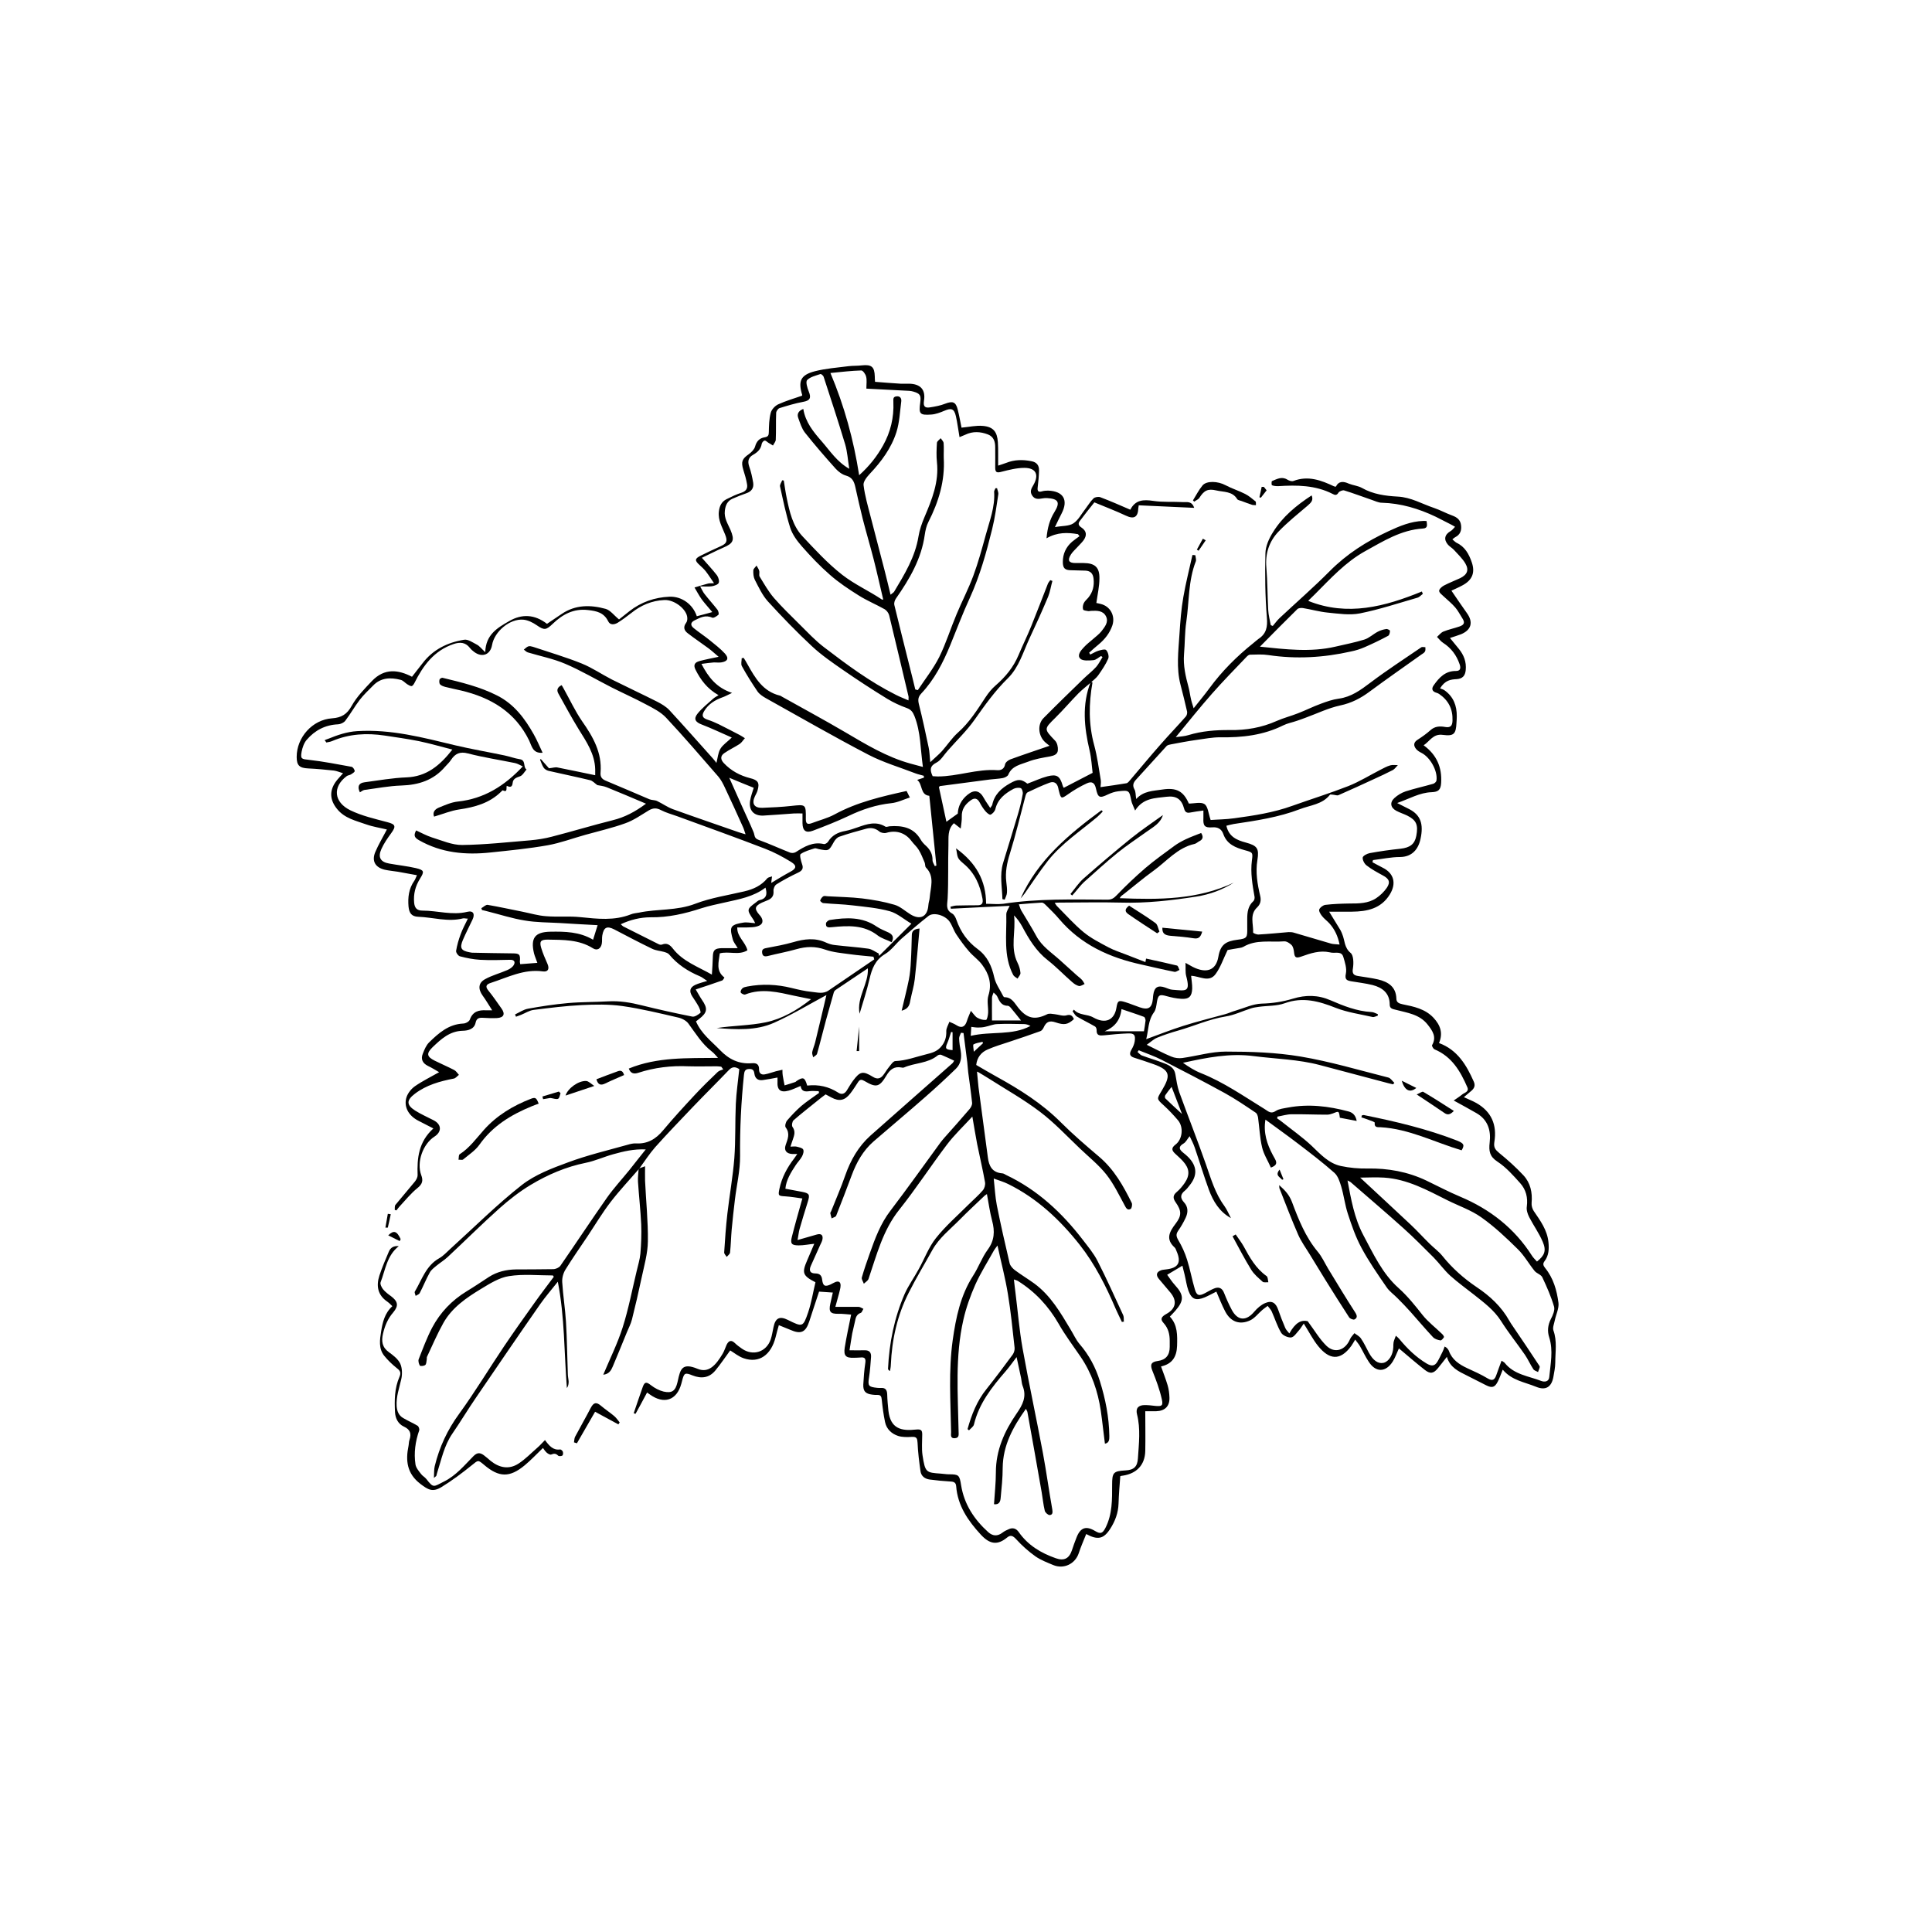<?xml version="1.0" encoding="UTF-8"?><svg id="Layer_1" xmlns="http://www.w3.org/2000/svg" viewBox="0 0 144.57 144.57"><path d="M81.54,51.01c.09.02.17.04.21.06-.28,1.58-.3,3.13.13,4.7.23.85.34,1.73.49,2.6.03.2-.02.42-.02.53.69-.1,1.31-.18,1.94-.29.11-.02.2-.15.28-.24.76-.89,1.5-1.79,2.27-2.66.62-.71,1.28-1.39,1.9-2.1.07-.08.11-.25.09-.36-.15-.67-.32-1.34-.49-2-.33-1.26-.16-2.54-.08-3.81.06-.93.13-1.86.29-2.77.18-1.05.45-2.09.68-3.14.07,0,.14.01.22.02.01.15.08.33.03.46-.57,1.46-.49,3.01-.71,4.52-.12.8-.1,1.61-.17,2.42-.07.86.12,1.67.34,2.48.08.29.11.59.18.88.04.2.11.39.2.69.44-.56.83-1.02,1.18-1.5.94-1.28,2.05-2.39,3.29-3.38.13-.1.25-.22.38-.31.59-.39.69-.89.63-1.6-.13-1.59-.15-3.2-.11-4.8.01-.54.27-1.12.57-1.59.71-1.15,1.74-2,2.89-2.75.15.37-.05.54-.27.74-.75.64-1.53,1.26-2.21,1.97-.7.73-1,1.64-.91,2.68.09,1.06.08,2.13.14,3.19.02.38.12.75.19,1.13.05.02.1.04.15.06.17-.2.33-.42.52-.6,1.25-1.17,2.54-2.29,3.74-3.5,1.28-1.29,2.76-2.23,4.4-2.99.84-.39,1.67-.74,2.61-.77.07,0,.14,0,.24.01.03.27.12.54-.28.56-1.62.1-2.95.94-4.31,1.69-1.48.82-2.6,2.06-3.78,3.24-.15.15-.3.29-.45.44-.02.02-.02.05-.02.05,2.93,1.17,5.73.42,8.49-.71.02.06.04.12.07.18-.14.1-.26.25-.42.29-1.42.41-2.84.88-4.29,1.17-.77.15-1.61.02-2.41-.06-.62-.06-1.24-.24-1.86-.34-.13-.02-.33,0-.41.08-.93.91-1.84,1.84-2.8,2.81,1.92.2,3.78.43,5.64,0,.73-.17,1.46-.31,2.17-.53.36-.11.66-.41,1.01-.59.19-.1.42-.17.63-.2.09-.02.28.09.28.13,0,.13-.04.33-.14.38-.58.31-1.16.59-1.76.85-.32.14-.67.25-1.02.32-2.04.46-4.09.58-6.17.27-.45-.07-.92-.04-1.38-.03-.1,0-.21.1-.29.19-.86.9-1.73,1.79-2.55,2.72-.91,1.03-1.77,2.11-2.72,3.26.35-.05.66-.06.94-.15,1.02-.31,2.05-.39,3.11-.38,1.2.02,2.38-.18,3.5-.68.52-.23,1.08-.37,1.61-.58.57-.22,1.12-.5,1.7-.71.43-.16.88-.32,1.34-.38.94-.13,1.64-.65,2.37-1.2,1.23-.93,2.53-1.77,3.8-2.64.07-.05.2-.01.31-.01,0,.11.02.24-.03.32-.05.1-.17.16-.27.23-1.29.92-2.6,1.83-3.87,2.77-.67.5-1.36.86-2.21,1.04-.88.19-1.72.6-2.57.91-.22.08-.45.17-.67.24-.34.12-.7.18-1.02.34-1.49.74-3.08.92-4.72.89-.59,0-1.19.12-1.78.2-.64.09-1.27.21-1.9.33-.11.02-.25.05-.32.12-.77.84-1.53,1.68-2.3,2.53-.2.22-.27.43-.11.72.1.17.08.4.13.72.56-.62,1.28-.6,1.96-.71,1.05-.16,1.58.12,1.98,1.05.41,0,.9-.14,1.17.04.26.17.29.69.46,1.19.51-.04,1.14-.04,1.77-.13,1.47-.2,2.93-.42,4.34-.93,1.4-.5,2.82-.94,4.2-1.48.83-.33,1.6-.81,2.4-1.22.24-.12.48-.26.74-.33.17-.05.37-.01.56-.02-.12.13-.23.29-.37.37-.46.24-.94.46-1.42.68-.88.41-1.76.81-2.65,1.2-.11.05-.26-.02-.4-.03-.08,0-.21-.04-.24,0-.57.73-1.48.78-2.25,1.08-1.59.61-3.27.86-4.95,1.11-.19.03-.37.09-.55.13.18.83.79,1.08,1.46,1.26.85.23,1,.44.86,1.31-.15.91,0,1.8.21,2.68.08.34.02.62-.23.86-.58.54-.27,1.24-.3,1.88,0,.05.27.16.41.15.75-.04,1.49-.12,2.24-.18.12,0,.24,0,.36.03.94.27,1.88.56,2.82.83.18.05.37.04.64.07-.13-.64-.37-1.14-.75-1.57-.18-.2-.41-.36-.57-.57-.11-.14-.25-.37-.2-.49.06-.15.29-.32.46-.34.59-.07,1.2-.09,1.8-.1.7,0,1.4,0,2-.4.3-.2.58-.47.79-.77.29-.43.18-.68-.29-.93-.42-.23-.85-.46-1.22-.75-.16-.12-.31-.4-.29-.59.02-.13.32-.29.52-.33.77-.14,1.54-.25,2.31-.33.71-.08,1.06-.34,1.18-.96.16-.83,0-1.18-.68-1.52-.27-.13-.56-.22-.82-.36-.43-.23-.5-.62-.14-.95.24-.22.54-.4.84-.5.68-.22,1.38-.37,2.07-.57.1-.03.23-.15.24-.25.1-.71-.46-1.71-1.1-2.05-.16-.08-.33-.18-.43-.31-.19-.24-.2-.48.11-.68.34-.22.67-.45.97-.72.33-.3.71-.31,1.1-.24.4.07.54-.09.55-.48.03-.86-.3-1.51-1-1.99-.06-.04-.13-.07-.2-.09-.32-.09-.4-.3-.2-.57.41-.58.87-1.07,1.66-1.06.4,0,.34-.31.27-.51-.23-.67-.63-1.21-1.24-1.6-.17-.11-.3-.29-.45-.44.16-.14.3-.33.48-.4.39-.16.8-.24,1.2-.38.38-.13.42-.31.2-.64-.17-.26-.31-.55-.52-.79-.26-.3-.57-.55-.86-.82-.13-.13-.34-.27-.34-.42,0-.13.2-.31.35-.39.4-.21.82-.37,1.23-.56.52-.26.67-.6.38-1.1-.22-.37-.55-.68-.85-1.01-.13-.14-.31-.24-.44-.38-.35-.4-.26-.77.19-1.03.13-.07.22-.21.33-.32-.12-.07-.24-.14-.36-.2-.36-.18-.72-.37-1.08-.55-1.28-.61-2.61-1.01-4.04-1.05-.26,0-.52-.14-.77-.22-.68-.23-1.35-.49-2.04-.7-.12-.04-.36.06-.43.16-.13.22-.26.2-.44.1-1.29-.66-2.68-.67-4.08-.58-.15,0-.32-.01-.46-.07-.04-.02-.04-.29,0-.31.37-.15.73-.37,1.15-.11.13.08.33.15.46.1,1.1-.42,2.08-.05,3.05.41.03.01.06,0,.12.02.22-.44.57-.41.97-.23.32.13.69.16.98.32.84.48,1.77.6,2.68.65,1,.05,1.82.55,2.72.85.47.16.9.4,1.37.57.35.13.6.32.65.72.05.4-.06.71-.44.9-.06.03-.12.09-.21.16.12.1.21.2.32.26.62.29.92.84,1.13,1.45.27.78.04,1.34-.69,1.73-.27.15-.56.27-.83.4.4.58.77,1.14,1.16,1.68.49.68.33,1.26-.44,1.58-.25.1-.51.17-.83.28.25.3.46.56.67.82.37.46.57.97.51,1.58-.04.43-.24.65-.68.68-.44.02-.87.08-1.24.69.09.04.23.07.34.15.67.48.92,1.16.91,1.95,0,.15-.01.3-.02.45-.04.87-.19,1.04-1.03.93-.72-.1-.97.48-1.43.78.98.71,1.38,1.65,1.31,2.81-.03.52-.2.68-.72.7-.89.03-1.65.49-2.57.81.38.19.66.33.93.47.81.43,1.06,1.09.82,2.2-.16.78-.63,1.36-1.53,1.37-.68,0-1.35.15-2.03.23-.01.05-.03.11-.04.16.25.13.5.28.75.4.86.42,1.06,1.18.55,2.01-.66,1.07-1.7,1.28-2.84,1.29-.55,0-1.1,0-1.7,0,.33.54.59.96.85,1.39.05.09.09.19.13.29.2.47.14,1.01.63,1.41.22.18.23.77.17,1.14-.08.43.07.54.42.59.49.08.98.14,1.46.25.75.18,1.34.54,1.37,1.43,0,.29.19.37.47.43.84.17,1.68.34,2.31,1.01.51.55.73,1.15.41,1.89,1.38.51,2.05,1.64,2.6,2.88.13.29.05.49-.16.68-.17.15-.35.3-.58.49.36.17.66.28.94.44,1.1.63,1.56,1.6,1.34,2.93-.06.4.08.57.37.81.64.52,1.25,1.07,1.81,1.67.52.56.68,1.28.61,2.06-.02.2.05.44.16.61.49.72,1.01,1.42,1.1,2.33.05.51.03,1-.29,1.42-.15.2-.1.33.04.51.62.76.88,1.68,1,2.61.05.41-.18.86-.27,1.29-.05.26-.18.55-.11.77.29.8.14,1.61.14,2.41,0,.36-.08.72-.14,1.07-.14.77-.58,1.04-1.3.74-.85-.35-1.81-.47-2.49-1.28-.14.35-.24.63-.37.89-.22.44-.43.5-.87.28-.48-.24-.96-.49-1.44-.73-.62-.31-1.26-.59-1.5-1.4-.26.33-.45.59-.66.84-.33.41-.58.46-.99.14-.6-.47-1.18-.97-1.76-1.46-.07-.05-.13-.11-.18-.15-.16.34-.27.68-.46.98-.53.83-1.28.84-1.81,0-.24-.36-.42-.76-.64-1.14-.09-.16-.22-.3-.36-.5-.12.2-.2.34-.29.47-.85,1.17-1.67,1.01-2.47.03-.4-.49-.69-1.07-1.09-1.7-.15.21-.24.38-.37.52-.18.2-.37.5-.58.52-.24.02-.62-.15-.74-.35-.3-.5-.47-1.07-.71-1.6-.07-.15-.2-.27-.3-.41-.14.1-.28.2-.41.31-.3.26-.56.61-.9.77-.8.37-1.48.1-1.88-.69-.24-.46-.43-.95-.65-1.46-.32.16-.59.31-.87.43-.66.27-.98.15-1.22-.5-.14-.39-.19-.81-.29-1.22-.05-.21-.11-.42-.16-.65-.39.23-.74.44-1.14.68.19.26.36.53.58.77.68.74.69,1.16.04,1.91-.13.15-.26.28-.42.45.59.63.56,1.4.54,2.19-.03.81-.35,1.35-1.2,1.54.17.48.35.93.49,1.4.09.3.13.62.14.93.02.65-.34,1-.99,1.02-.27,0-.53,0-.82,0,0,.99.02,1.99,0,2.99-.03,1.03-.64,1.67-1.67,1.83-.06,0-.12.02-.2.04-.05.68-.11,1.37-.13,2.05-.02.7-.26,1.33-.63,1.9-.49.76-.94.84-1.79.38-.19.48-.4.95-.56,1.44-.27.8-1.12,1.21-1.91.88-.45-.19-.93-.37-1.33-.65-.52-.37-1-.8-1.43-1.27-.24-.26-.42-.37-.7-.13-.7.57-1.27.52-1.96-.23-.95-1.03-1.73-2.16-1.84-3.62-.02-.27-.17-.34-.42-.35-.52-.03-1.05-.08-1.57-.15-.36-.05-.63-.26-.68-.62-.1-.71-.19-1.42-.22-2.13-.02-.32-.06-.46-.42-.44-.34.02-.71.03-1.03-.07-.49-.16-.87-.51-.98-1.03-.12-.56-.19-1.12-.25-1.69-.02-.25-.09-.36-.34-.35-.12,0-.24,0-.36-.02-.51-.06-.7-.25-.68-.76.03-.54.07-1.08.15-1.61.05-.33-.04-.45-.37-.41-.16.02-.33.01-.49.02-.6.02-.77-.15-.68-.76.13-.8.3-1.59.48-2.47-.33-.02-.63-.07-.94-.06-.61.01-.75-.14-.62-.75.06-.29.13-.57.19-.84-.37-.03-.72-.05-1.03-.07-.24.73-.49,1.47-.73,2.22-.27.83-.63.99-1.42.64-.28-.12-.57-.23-.86-.35-.08.29-.17.59-.24.89-.34,1.35-1.24,1.98-2.38,1.59-.39-.13-.72-.41-1.02-.59-.37.5-.71,1.02-1.11,1.5-.46.56-1.05.63-1.71.37-.56-.23-.63-.18-.77.37-.02.09-.05.17-.07.26-.34,1.24-1.3,1.56-2.36.79-.08-.06-.17-.12-.2-.14-.29.54-.57,1.07-.86,1.59,0,.01-.12-.03-.14-.04.23-.67.44-1.31.67-1.95.15-.42.28-.41.63-.14.27.21.61.39.94.47.63.14.88-.06,1.03-.68.01-.04.02-.09.03-.13.19-.86.31-1.38,1.49-.89.81.33,1.35-.26,1.87-1.14.12-.2.19-.44.29-.66.15-.3.34-.4.62-.13.16.16.35.29.53.42.82.57,1.82.26,2.15-.69.1-.29.14-.61.21-.92.14-.69.46-.85,1.08-.54,1.09.54,1.13.55,1.51-.56.25-.74.37-1.52.55-2.26-.96-.49-1.03-.7-.62-1.64.17-.4.34-.8.53-1.24-.41.04-.78.12-1.16.12-.54,0-.65-.13-.51-.66.23-.91.49-1.82.78-2.85-.42-.06-.85-.13-1.28-.16-.52-.03-.54-.05-.44-.55.18-.86.58-1.6,1.11-2.29.07-.09.13-.19.23-.33-.17,0-.29,0-.4,0-.41-.03-.61-.27-.47-.67.15-.44.35-.86,0-1.32-.07-.1,0-.4.12-.53.33-.38.68-.75,1.06-1.08.42-.35.88-.65,1.32-.97-.01-.04-.02-.09-.03-.13-.23,0-.46-.03-.69,0-.34.05-.6.02-.66-.39-.32.13-.6.27-.89.35-.62.17-.88-.05-.84-.69,0-.1,0-.2,0-.29-.38.07-.73.14-1.1.19-.36.05-.58-.12-.63-.48-.03-.26-.13-.36-.4-.35-.31.01-.35.19-.38.44-.21,2.02-.31,4.03-.29,6.06.01,1.1-.26,2.2-.39,3.3-.09.74-.17,1.48-.24,2.23-.05.57-.06,1.14-.12,1.7-.01.12-.16.22-.25.33-.07-.11-.2-.23-.19-.34.06-.97.13-1.94.24-2.9.16-1.38.41-2.76.52-4.15.1-1.34.05-2.7.11-4.05.04-.87.17-1.73.26-2.61-.27-.17-.5-.21-.76.05-.9.94-1.83,1.86-2.73,2.8-.94.99-1.89,1.97-2.8,2.99-.43.49-.79,1.05-1.17,1.57,0,0,.01-.01.01-.01-.72.84-1.48,1.64-2.16,2.52-.64.83-1.18,1.74-1.76,2.61-.55.82-1.11,1.62-1.63,2.46-.17.27-.27.63-.25.95.06.99.22,1.97.28,2.96.08,1.3.09,2.61.14,3.91,0,.19.05.38.06.57,0,.16-.02.33-.13.49-.21-2.65-.16-5.31-.68-7.96-.46.58-.92,1.11-1.32,1.68-1.61,2.31-3.2,4.64-4.78,6.96-.62.9-1.18,1.84-1.8,2.74-.61.89-.81,1.93-1.13,2.92-.02.07-.04.15-.06.22,0,.02-.04.04-.18.16.02-.36,0-.63.06-.88.35-1.43.95-2.72,1.83-3.92,1.19-1.64,2.23-3.37,3.36-5.05.73-1.08,1.48-2.14,2.24-3.2.48-.68.99-1.34,1.48-2-.04-.05-.06-.1-.07-.1-1.09,0-2.21-.12-3.28.05-.73.11-1.44.56-2.1.96-1.09.66-2.16,1.39-2.81,2.54-.46.82-.83,1.69-1.23,2.54-.03.06,0,.15-.02.22-.03.14-.02.32-.11.39-.09.08-.36.1-.4.05-.08-.13-.14-.35-.09-.48.31-.79.61-1.6,1-2.35.61-1.15,1.48-2.06,2.6-2.74.56-.34,1.11-.71,1.66-1.07.61-.39,1.3-.55,2.01-.56.93-.01,1.86,0,2.79-.02.19,0,.44-.11.54-.25,1.17-1.69,2.31-3.42,3.49-5.1.51-.72,1.11-1.37,1.67-2.06.39-.49.77-.98,1.23-1.55-.91-.04-1.67.15-2.43.36-.69.19-1.36.5-2.05.64-1.49.3-2.86.89-4.14,1.66-.83.5-1.61,1.11-2.33,1.75-1.32,1.18-2.57,2.43-3.87,3.64-.26.24-.57.43-.85.66-.18.15-.38.3-.49.5-.28.5-.49,1.04-.76,1.55-.05.09-.19.13-.3.2-.02-.11-.1-.25-.06-.32.53-.89.83-1.94,1.83-2.5.32-.18.57-.47.85-.72,1.77-1.6,3.46-3.29,5.33-4.76.99-.77,2.25-1.25,3.45-1.69,1.45-.54,2.97-.9,4.47-1.32.2-.06.42-.11.62-.1.87.05,1.49-.33,2.03-.98.76-.91,1.56-1.78,2.37-2.65.55-.59,1.13-1.16,1.72-1.72.1-.1.27-.13.41-.19-.05-.07-.1-.13-.15-.2-.11-.01-.22-.03-.33-.03-.71,0-1.41.02-2.12,0-1.29-.06-2.55.09-3.77.49-.32.1-.56.05-.7-.32,2.14-.88,4.39-.77,6.68-.8-.16-.16-.29-.35-.47-.48-.74-.57-1.21-1.36-1.75-2.09-.16-.22-.49-.39-.77-.45-1.39-.32-2.77-.66-4.18-.86-1-.14-2.04-.12-3.05-.07-1.2.06-2.39.21-3.58.36-.32.04-.62.24-.94.37-.13.05-.26.09-.38.14-.02-.06-.05-.12-.07-.17.32-.15.63-.37.97-.43.99-.18,1.98-.33,2.98-.42,1-.09,2.01-.07,3.01-.13.87-.05,1.7.09,2.53.3,1.25.31,2.51.59,3.77.84.18.04.44-.14.61-.28.05-.04-.05-.31-.12-.45-.15-.28-.33-.54-.5-.8-.23-.37-.17-.65.23-.84.25-.12.53-.18.9-.3-.23-.14-.38-.28-.56-.35-.88-.37-1.67-.88-2.29-1.63-.08-.1-.25-.15-.38-.19-.29-.08-.61-.1-.88-.23-.96-.46-1.9-.96-2.84-1.45-.55-.28-.79-.17-.9.44-.04.2,0,.42-.04.63-.07.37-.35.54-.66.34-1.05-.66-2.23-.63-3.39-.65-.52,0-.63.13-.48.63.12.4.29.78.46,1.17.17.38.06.63-.33.58-1.42-.2-2.64.45-3.91.86-.34.11-.43.27-.17.58.35.43.66.89.98,1.34.29.41.17.68-.34.71-.36.02-.72,0-1.08-.02-.27-.01-.45.04-.52.36-.1.5-.58.6-.95.61-.99.02-1.63.62-2.27,1.23-.48.47-.44.71.16,1.01.48.24.98.45,1.46.7.14.07.23.23.35.36-.13.1-.25.26-.39.28-1.04.2-2.04.48-2.9,1.13-.63.48-.66.83.01,1.26.44.28.93.49,1.39.73.6.31.62.86.06,1.22-.87.56-1.35,1.92-.99,2.88.15.4.1.66-.27.96-.51.41-.92.93-1.37,1.41-.08.08-.14.18-.21.27l-.13-.03c.01-.13-.02-.3.05-.38.48-.59.98-1.16,1.46-1.75.1-.13.2-.31.2-.47-.05-1.29.08-2.51,1.18-3.5-.39-.2-.75-.38-1.11-.57-.76-.38-1.14-1.08-.89-1.8.11-.3.35-.6.62-.79.56-.39,1.18-.69,1.81-1.05-.26-.15-.54-.33-.84-.47-.4-.2-.55-.51-.38-.92.12-.3.25-.63.48-.85.71-.69,1.45-1.35,2.54-1.4.18,0,.45-.15.5-.3.22-.61.67-.72,1.22-.69.13,0,.26,0,.45,0-.26-.4-.47-.77-.72-1.11-.34-.48-.33-.94.19-1.22.52-.29,1.11-.44,1.66-.68.19-.08.4-.22.49-.39.12-.21.04-.39-.28-.38-.75.02-1.5.04-2.25,0-.5-.03-1.01-.13-1.5-.26-.13-.03-.31-.28-.29-.41.07-.42.19-.84.34-1.24.14-.39.34-.75.54-1.17-.16,0-.27-.04-.36-.02-1.13.29-2.24-.08-3.36-.12-.49-.02-.67-.27-.72-.76-.06-.69.02-1.35.43-1.93.07-.09.1-.21.2-.42-.51-.09-.97-.18-1.43-.26-.33-.05-.66-.08-.98-.15-.71-.17-.99-.65-.71-1.32.24-.57.57-1.11.87-1.69-.48-.12-1.03-.2-1.54-.38-.78-.28-1.62-.45-2.19-1.16-.52-.64-.59-1.31-.12-2,.15-.22.35-.41.57-.67-.24-.07-.46-.17-.68-.2-.64-.07-1.28-.13-1.92-.16-.66-.03-.87-.22-.87-.86,0-1.47,1.18-2.79,2.65-2.89.7-.05,1.12-.3,1.47-.94.38-.68.95-1.26,1.5-1.84.96-1.01,2-.85,3.01-.33.25-.33.52-.66.78-1,.79-1.04,1.88-1.57,3.12-1.77.29-.05.65.21.96.37.19.1.33.29.62.56.04-1.32.91-1.82,1.8-2.33.94-.54,1.89-.51,2.82.21.36-.24.73-.49,1.1-.74,1.03-.7,2.16-.69,3.29-.38.35.1.63.49,1,.79.21-.17.49-.39.77-.61.88-.69,1.89-1.04,3-1.09.92-.04,1.76.57,2.05,1.46.35-.09.7-.18,1.16-.31-.29-.35-.56-.64-.79-.95-.2-.28-.36-.59-.54-.89.33-.1.66-.2,1-.29.1-.03.2-.02.46-.03-.24-.35-.41-.62-.61-.88-.14-.18-.31-.33-.47-.48-.38-.34-.37-.48.1-.71.48-.24.97-.47,1.46-.69.47-.21.55-.38.35-.88-.21-.55-.54-1.06-.47-1.71.05-.43.2-.75.58-.94.36-.18.73-.36,1.11-.48.34-.11.48-.32.42-.64-.06-.37-.17-.73-.28-1.08-.18-.6-.09-.82.42-1.17.19-.14.4-.35.46-.56.11-.4.33-.64.73-.7.25-.04.3-.16.3-.39.01-.48.02-.97.14-1.43.06-.25.31-.52.55-.64.57-.26,1.18-.44,1.79-.65,0,0,.02-.03.02-.05-.32-1.04-.13-1.5.94-1.78.82-.21,1.67-.27,2.52-.38.33-.04.66-.02.99-.06.74-.08.96.1.98.84,0,.09,0,.18.02.39.63.05,1.26.1,1.9.14.21.01.42,0,.63,0,.86.01,1.27.44,1.13,1.28-.07.45.1.55.46.49.38-.06.77-.13,1.12-.27.57-.22.8-.15.95.45.12.48.2.96.28,1.34.56-.05,1.09-.18,1.61-.13.77.07,1.06.44,1.11,1.22.02.28.02.57.02.85,0,.28,0,.56,0,.9.23-.08.41-.13.59-.2.62-.25,1.26-.26,1.9-.13.39.07.58.31.57.69-.01.42-.05.84-.1,1.25-.04.3.04.4.34.31.14-.04.3-.05.44-.05,1.14.04,1.53.7,1.01,1.71-.16.3-.3.61-.5,1.02.54-.1,1.05-.06,1.38-.28.38-.25.61-.72.91-1.1.2-.26.37-.55.6-.77.11-.1.38-.14.52-.08.74.28,1.47.6,2.23.93.38-.75.99-.77,1.72-.66.72.11,1.47.05,2.2.09.3.02.68-.11.86.43-1.41-.07-2.77-.13-4.15-.19,0,.05-.02.12-.03.2-.02.7-.33.86-.94.57-.76-.36-1.54-.65-2.35-.99-.36.45-.72.9-1.07,1.37-.15.19-.15.35.1.51.39.26.43.58.16.96-.14.19-.32.35-.48.53-.16.18-.35.34-.47.54-.27.43-.15.63.34.63.21,0,.42,0,.63,0,.82.01,1.18.31,1.17,1.14,0,.6-.14,1.2-.23,1.85.04,0,.18.04.32.07.72.17,1.11.89.88,1.6-.2.59-.57,1.05-1.04,1.44-.24.19-.46.4-.7.61.03.05.06.09.08.14.2-.09.38-.21.59-.28.2-.06.51-.15.6-.06.14.14.23.47.16.64-.19.44-.47.85-.75,1.25-.14.2-.36.36-.54.53-.31.27-.65.53-.94.82-.59.6-1.13,1.24-1.73,1.83-.86.85-.86.83-.02,1.71.16.16.23.48.21.72-.02.3-.28.4-.58.46-.56.1-1.13.19-1.66.4-.54.21-1.2.3-1.47.97-.05.12-.26.22-.41.25-.32.06-.65.07-.98.11-1.24.16-2.48.33-3.72.49-.02,0-.04.04-.08.08.19.87.38,1.74.56,2.59.28-.2.54-.39.85-.61.02-.53.26-1.03.73-1.41.51-.42.92-.32,1.23.26.13.24.29.45.47.73.09-.14.14-.19.15-.24.16-.77.68-1.24,1.32-1.6.6-.34.84-.34,1.31.02.52-.19,1-.42,1.5-.55.71-.18.93-.02,1.14.69.02.08.07.15.08.17.71-.37,1.39-.72,2.16-1.12-.06-.48-.09-1.1-.23-1.69-.4-1.71-.58-3.41.08-5.1ZM73.11,80.21c.05.46.07.81.11,1.14.23,1.75.47,3.5.7,5.25.08.65.32,1.14,1.07,1.2.1,0,.2.07.29.12,2.35,1.11,4.19,2.83,5.75,4.86.39.51.81,1.01,1.1,1.58.68,1.33,1.29,2.7,1.92,4.06.06.14.03.32.05.48-.05,0-.1.01-.15.02-.15-.32-.31-.63-.45-.95-.73-1.71-1.56-3.37-2.72-4.84-1.48-1.87-3.19-3.47-5.34-4.53-.32-.16-.67-.26-1.08-.41.08.74.11,1.37.23,1.99.29,1.46.62,2.9.96,4.35.05.2.23.39.4.52.47.35.97.65,1.44.99,1.23.9,1.97,2.19,2.73,3.46.22.36.39.75.66,1.07.71.82,1.2,1.74,1.52,2.77.42,1.34.69,2.7.71,4.11,0,.26,0,.52-.33.58-.11-.83-.19-1.65-.31-2.47-.22-1.46-.68-2.82-1.52-4.05-.55-.81-1.15-1.6-1.63-2.45-.76-1.32-1.75-2.39-3.04-3.2-.08-.05-.17-.07-.31-.12.04.35.07.65.11.94.18,1.41.29,2.83.54,4.23.47,2.61,1.03,5.21,1.52,7.82.26,1.4.45,2.81.7,4.21.04.24.03.42-.2.43-.12,0-.33-.19-.36-.32-.11-.45-.15-.91-.23-1.37-.35-2.01-.71-4.02-1.07-6.02-.01-.06-.06-.12-.11-.24-.97,1.36-1.72,2.73-1.74,4.41,0,.75-.08,1.5-.15,2.24-.02.26-.09.54-.5.49.05-.81.14-1.6.14-2.39,0-1.65.64-3.07,1.54-4.38.46-.66.79-1.28.46-2.09-.07-.18-.07-.38-.11-.57-.11-.5-.22-1-.34-1.58-.31.41-.55.75-.82,1.06-1.03,1.19-1.99,2.4-2.37,3.98-.04.17-.24.29-.37.44l-.11-.09c.3-1.08.7-2.11,1.42-3,.67-.84,1.32-1.71,1.96-2.58.1-.14.16-.35.14-.52-.15-1.34-.28-2.69-.5-4.01-.19-1.18-.5-2.34-.78-3.63-.15.2-.21.28-.26.36-.47.85-1,1.68-1.4,2.57-.37.84-.69,1.73-.89,2.62-.63,2.75-.41,5.55-.36,8.34,0,.25.07.51-.29.53-.35.02-.27-.27-.27-.46-.04-2.29-.2-4.59.12-6.88.24-1.69.58-3.34,1.52-4.81.41-.63.66-1.36,1.1-1.96.51-.69.54-1.38.33-2.16-.17-.64-.26-1.31-.39-2-.07.05-.12.08-.16.11-.63.6-1.27,1.19-1.88,1.81-.71.72-1.53,1.35-2.04,2.26-.59,1.07-1.23,2.12-1.78,3.22-.85,1.68-1.25,3.49-1.33,5.37,0,.16-.04.31-.06.47-.12-.06-.15-.12-.15-.17.09-1.94.47-3.81,1.24-5.59.29-.65.72-1.24,1.06-1.87.43-.77.74-1.63,1.28-2.31.73-.92,1.63-1.7,2.47-2.54.35-.35.73-.67,1.05-1.05.12-.14.19-.4.16-.59-.17-.96-.4-1.91-.59-2.86-.13-.66-.23-1.33-.36-2.06-.68.74-1.36,1.38-1.91,2.11-1.21,1.6-2.31,3.29-3.56,4.86-1.23,1.54-1.69,3.39-2.3,5.18-.05.14-.23.24-.35.36-.05-.16-.19-.34-.15-.47.17-.6.38-1.2.59-1.79.4-1.13.81-2.25,1.56-3.22,1.28-1.68,2.5-3.4,3.75-5.11.09-.12.19-.23.29-.35.63-.71,1.26-1.41,1.87-2.13.11-.13.21-.32.19-.48-.08-.76-.19-1.52-.29-2.27-.03-.25-.04-.5-.07-.75-.09-.73-.19-1.46-.28-2.19-.06,0-.13-.02-.19-.02-.05.14-.14.28-.14.42.01.31.06.63.12.94.08.5.01.97-.36,1.33-.75.73-1.52,1.44-2.31,2.13-1.27,1.12-2.57,2.2-3.85,3.31-.79.69-1.28,1.57-1.64,2.54-.38,1.01-.76,2.02-1.16,3.02-.04.1-.22.13-.34.2-.03-.13-.08-.26-.1-.39,0-.05.05-.11.07-.16.35-.89.74-1.77,1.05-2.67.4-1.14.98-2.16,1.88-2.97,2.04-1.81,4.09-3.61,6.13-5.41.05-.04.08-.11.14-.2-.34-.16-.65-.31-.97-.44-.07-.03-.21,0-.27.05-.73.6-1.7.54-2.52.9-.05.02-.12.02-.18,0-.55-.11-.87.16-1.13.6-.52.87-.76.93-1.64.41-.21-.12-.34-.14-.48.08-.19.29-.37.58-.58.85-.41.53-.83.62-1.42.3-.16-.08-.31-.16-.43-.23-.24.18-.44.33-.63.49-.59.48-1.2.95-1.77,1.45-.1.09-.15.39-.08.49.24.33.14.62.03.94-.06.16-.11.33-.18.54.2,0,.33-.03.46,0,.18.05.42.09.49.21.07.13,0,.37-.09.53-.13.24-.33.43-.47.65-.36.55-.71,1.1-.77,1.76.44.08.83.15,1.23.23.57.11.62.2.44.77-.21.67-.42,1.35-.61,2.02-.06.22-.08.45-.15.82.55-.16.99-.28,1.43-.41.34-.1.5.04.43.38-.03.14-.11.28-.17.41-.23.52-.47,1.04-.7,1.56-.15.35-.05.56.35.56.31,0,.47.15.5.46.06.48.21.56.64.36.12-.06.24-.13.36-.18.25-.09.39.01.38.27,0,.19-.07.38-.11.57-.08.31-.17.62-.28,1.02.63,0,1.18,0,1.73,0,.13,0,.25.1.37.15-.07.1-.11.27-.2.3-.31.11-.38.35-.43.63-.06.31-.15.61-.21.92-.07.4-.13.81-.2,1.25.44,0,.79.01,1.13,0,.36-.01.5.17.48.5-.04.51-.07,1.02-.15,1.52-.1.64-.05.72.61.79.09,0,.18.02.27.01.36-.03.47.16.48.49.01.4.05.81.09,1.21.15,1.34.95,1.54,2.08,1.41.39-.04.45.08.45.38,0,.51-.05,1.03.02,1.53.2,1.32.27,1.31,1.38,1.39.19.01.39.05.58.05.76,0,.81.05.93.82.23,1.43.98,2.56,2.03,3.51.34.3.69.32,1.06.04.14-.11.3-.19.47-.26.3-.14.56-.06.75.21.69.99,1.66,1.57,2.77,1.96.62.22,1,.03,1.21-.59.11-.33.22-.65.35-.97.29-.74.71-.88,1.38-.48.4.24.56.2.78-.23.52-1.02.5-2.12.5-3.21,0-.92.08-1.04.99-1.09.64-.03.9-.28.94-.9.07-1.11.21-2.21-.07-3.31-.11-.45.11-.68.59-.68.25,0,.51.03.76.06.5.05.62,0,.51-.49-.16-.72-.42-1.43-.7-2.12-.19-.47-.12-.68.4-.75q.89-.12.89-1.05c0-.15,0-.3,0-.45,0-.49-.1-.94-.45-1.33-.27-.29-.2-.47.2-.69.71-.39.82-.97.31-1.59-.29-.35-.58-.69-.87-1.03-.24-.29-.19-.52.17-.65.11-.04.23-.04.35-.06.93-.1,1.18-.51.8-1.37-.04-.1-.07-.21-.15-.28-.68-.62-.38-1.17.07-1.76.48-.62.46-.98.01-1.62-.21-.3-.21-.52.09-.77.23-.19.42-.43.59-.67.41-.6.36-1.09-.13-1.63-.18-.2-.39-.38-.58-.56-.26-.24-.31-.43.02-.68.53-.4.62-1.31.19-1.82-.33-.39-.68-.76-1.06-1.11-.56-.51-.53-.48-.16-1.1.68-1.14.67-1.54-.64-2-.47-.17-.94-.32-1.41-.47-.36-.11-.39-.31-.21-.61.11-.19.21-.41.24-.62.07-.48-.04-.61-.51-.59-.59.02-1.19.08-1.78.14-.32.03-.58.04-.56-.4,0-.09-.05-.22-.12-.26-.45-.26-.91-.48-1.35-.74-.14-.08-.22-.26-.33-.4.03-.04.07-.08.1-.12.39.45.98.31,1.46.59.91.51,1.57.18,1.72-.72.09-.54.15-.59.67-.43.36.11.7.26,1.06.38.66.23.93.06,1-.63.01-.1.01-.21.03-.31.08-.56.34-.72.87-.54.19.06.37.16.56.17,1.03.08,1.36.21,1.03-1.04-.07-.27-.03-.58-.05-.97.28.15.41.23.54.3.99.5,1.74.3,1.92-.76.16-.94.59-1.16,1.42-1.27.76-.09.75-.18.74-.94,0-.21,0-.42,0-.63,0-.49.06-.96.46-1.32.07-.06.1-.21.09-.31-.16-.91-.32-1.81-.2-2.74.08-.59.06-.6-.53-.76-.69-.19-1.34-.44-1.61-1.21-.13-.38-.42-.54-.84-.5-.56.04-.68-.12-.65-.69,0-.17,0-.35,0-.57-.37.05-.68.09-.98.15-.25.05-.39-.02-.46-.28-.19-.72-.58-.99-1.32-.9-.84.11-1.74.07-2.35,1.03-.13-.33-.24-.52-.28-.72-.16-.79-.16-.81-.98-.72-.26.03-.53.12-.76.23-.64.31-.76.26-.91-.43-.09-.42-.29-.57-.67-.4-.5.23-.98.51-1.43.83-.49.34-.52.35-.67-.25-.02-.07-.04-.15-.05-.22-.08-.37-.31-.53-.66-.4-.56.21-1.1.46-1.64.72-.08.04-.13.18-.16.29-.38,1.43-.72,2.87-1.16,4.29-.22.7-.36,1.39-.27,2.12.03.27.07.54.05.81-.01.18-.11.35-.17.52-.06-.01-.11-.03-.17-.04-.02-.9-.22-1.8.05-2.7.37-1.22.75-2.43,1.11-3.65.15-.5.27-1,.36-1.51.03-.14-.05-.4-.14-.44-.16-.06-.39-.03-.55.05-.63.34-1.18.76-1.36,1.52-.04.16-.21.35-.36.41-.09.03-.29-.15-.39-.27-.16-.19-.3-.41-.42-.64-.18-.33-.4-.37-.69-.15-.41.3-.67.67-.65,1.21.01.26-.04.53-.08.89-.24-.19-.37-.29-.51-.4-.5.48-.39,1.09-.41,1.65-.04,1.33.01,2.67-.06,4-.03.46-.16.83.34,1.11.15.08.26.3.32.48.31.89.83,1.62,1.59,2.18.72.53,1.05,1.26,1.24,2.12.11.49.44.94.67,1.4.02.04.06.08.1.08.56,0,.76.47,1.05.82.65.79,1.24.9,2.15.45.15-.07.37-.02.55,0,.29.03.61.16.87.09.34-.1.46.03.57.28-.46.42-.73.46-1.38.24-.45-.15-.69-.04-.88.38-.05.11-.14.24-.25.28-.77.28-1.55.54-2.33.8-.54.18-1.09.34-1.61.57-.5.21-.8.61-.86,1.16.52.3,1.02.6,1.53.88,1.72.95,3.38,1.99,4.79,3.4.91.91,1.89,1.75,2.88,2.59,1.12.95,1.81,2.18,2.44,3.46.05.11,0,.39-.08.44-.23.13-.34-.04-.45-.26-.43-.79-.82-1.61-1.37-2.31-.57-.72-1.31-1.31-1.98-1.95-.98-.93-1.91-1.93-2.98-2.74-1.22-.93-2.58-1.69-3.88-2.52-.23-.15-.48-.29-.81-.49ZM53.8,49.17c-.31-.26-.54-.48-.8-.67-.51-.38-1.03-.72-1.53-1.11-.27-.2-.37-.46-.13-.78.07-.09.1-.24.09-.37-.02-.63-.95-1.38-1.72-1.34-.93.04-1.75.39-2.47.97-.33.26-.67.51-1.02.73-.25.15-.57.19-.71-.11-.32-.65-.86-.77-1.51-.84-1.08-.13-1.91.33-2.63,1.02-.5.48-.64.51-1.2.12-.29-.2-.66-.39-1.01-.42-1.01-.09-2.17.89-2.34,1.9-.13.72-.73.96-1.33.52-.12-.09-.24-.19-.33-.31-.33-.42-.73-.45-1.21-.29-1.47.49-2.29,1.62-2.94,2.92-.05.1-.14.23-.22.23-.1,0-.22-.08-.32-.14-.17-.11-.31-.29-.5-.33-.75-.19-1.47-.17-2.05.43-.35.35-.71.69-1.01,1.08-.38.5-.69,1.05-1.07,1.55-.11.15-.36.26-.54.27-.96.04-1.74.45-2.35,1.16-.2.23-.32.58-.38.89-.1.55,0,.55.56.61,1.07.12,2.12.33,3.18.52.1.02.23.21.23.32,0,.08-.17.18-.28.25-.1.06-.23.06-.32.13-1.08.81-.95,1.95.27,2.55.86.42,1.83.64,2.77.89.61.16.68.3.29.83-.27.37-.54.76-.73,1.18-.28.62-.07.98.59,1.09.66.12,1.34.19,1.99.34.62.15.65.25.31.79-.35.56-.5,1.14-.44,1.8.04.41.22.59.63.59,1.12,0,2.21.37,3.35.09.45-.11.59.17.38.6-.24.5-.49.99-.71,1.5-.26.61-.14.81.5.93.06.01.12.02.18.03,1,.02,2.01.04,3.01.05.54,0,.62.07.57.63,0,.05.02.11.03.18.43-.03.84-.07,1.28-.1-.09-.27-.19-.48-.25-.71-.27-1.14.06-1.6,1.22-1.62,1.09-.02,2.19,0,3.2.6.12-.38.22-.7.34-1.09-.97-.05-1.89-.1-2.82-.16-.88-.05-1.77-.04-2.64-.19-.94-.15-1.85-.45-2.77-.68-.14-.04-.28-.07-.42-.1l-.05-.14c.16-.09.33-.27.47-.25.87.15,1.73.34,2.59.51.6.12,1.19.3,1.79.34.85.07,1.71-.02,2.56.07,1.28.13,2.54.28,3.78-.21.19-.08.41-.09.61-.13,1.38-.29,2.82-.13,4.2-.66,1.17-.45,2.45-.64,3.68-.93.68-.16,1.27-.43,1.72-.98.06-.07.19-.08.35-.14-.03.21-.04.33-.06.49.49-.29.95-.58,1.42-.83.46-.24.52-.46.07-.74-.62-.38-1.27-.73-1.95-.99-2.18-.84-4.38-1.63-6.57-2.43-.41-.15-.84-.26-1.22-.46-.34-.18-.6-.16-.91.02-.58.35-1.14.75-1.77.97-.97.35-1.98.58-2.98.86-.94.26-1.86.61-2.81.78-1.41.25-2.85.39-4.28.54-1.87.2-3.68.04-5.36-.92-.31-.18-.43-.33-.21-.73.39.18.77.39,1.17.52.75.23,1.52.58,2.28.57,1.7-.02,3.4-.21,5.1-.35.54-.05,1.07-.13,1.6-.27,1.52-.39,3.03-.85,4.55-1.23.9-.22,1.68-.63,2.5-1.24-1.03-.44-1.98-.84-2.94-1.23-.24-.1-.51-.12-.7-.16-.21-.15-.36-.33-.55-.37-1.03-.25-2.07-.46-3.11-.7-.13-.03-.29-.13-.36-.24-.12-.18-.18-.4-.27-.6.02-.01.04-.03.06-.04.23.26.46.52.61.69.29-.03.48-.1.64-.06.92.18,1.84.38,2.82.58,0-.15,0-.29,0-.44-.03-1.15-.65-2.06-1.23-2.99-.54-.88-1.03-1.79-1.53-2.69-.15-.27-.05-.48.25-.62.05.09.1.16.14.24.46.82.86,1.69,1.39,2.46.82,1.17,1.5,2.36,1.38,3.84-.03.32.1.49.39.61,1.09.45,2.18.93,3.27,1.39.18.07.4.05.57.13.4.19.77.46,1.18.61,1.63.59,3.28,1.15,4.91,1.72.14.05.29.09.53.16-.09-.26-.13-.42-.2-.56-.44-.98-.89-1.97-1.35-2.94-.13-.28-.28-.57-.48-.81-1.29-1.48-2.57-2.98-3.91-4.41-.4-.43-.98-.72-1.51-1-.84-.45-1.72-.84-2.57-1.27-1.16-.59-2.28-1.26-3.48-1.77-.89-.38-1.86-.57-2.79-.85-.11-.03-.2-.14-.3-.21.11-.08.21-.2.33-.24.1-.04.24,0,.35.03,1.22.41,2.46.77,3.65,1.25.79.32,1.5.81,2.26,1.2,1.12.56,2.26,1.09,3.39,1.66.33.17.67.37.92.64,1.1,1.19,2.17,2.41,3.25,3.61.11.12.2.25.26.33.1-.37.12-.76.3-1.06.18-.3.51-.51.85-.84-.8-.35-1.51-.69-2.24-.97-.48-.18-.64-.42-.32-.82.33-.41.76-.75,1.16-1.11.11-.1.25-.17.41-.27-.84-.47-1.34-1.14-1.73-1.92-.18-.37-.02-.54.3-.63.43-.12.87-.2,1.43-.32ZM68.1,59.67c-.47.15-.92.38-1.4.43-1.14.12-2.19.47-3.21.96-.87.41-1.76.76-2.66,1.1-.53.2-.77,0-.78-.56,0-.23,0-.47,0-.73-.23,0-.43-.01-.64,0-.76.05-1.52.12-2.29.16-.72.03-1.1-.4-.99-1.11.05-.33.18-.66.27-.97-.6-.24-1.19-.48-1.83-.75.33.73.63,1.42.94,2.1.29.65.6,1.3.88,1.97.09.22.03.45.36.57.8.29,1.58.65,2.37.96.12.05.32.03.43-.04.64-.41,1.28-.79,2.1-.6.09.02.25-.08.31-.17.3-.49.74-.71,1.29-.81.32-.06.64-.17.95-.28.68-.24,1.36-.47,2.06-.04.07.04.2-.02.3-.03.95-.07,1.8.08,2.33.99.1.18.25.34.41.48.31.29.49.63.48,1.07,0,.15.11.29.17.44.04-.01.08-.03.12-.04-.17-1.73-.35-3.47-.53-5.22-.7-.07-.48-.87-.91-1.19.21-.07.36-.12.51-.17,0-.05-.01-.09-.02-.14-.2-.06-.4-.1-.59-.17-1.19-.46-2.42-.82-3.54-1.4-2.59-1.35-5.12-2.81-7.67-4.23-.23-.13-.48-.29-.63-.5-.42-.62-.82-1.25-1.18-1.91-.08-.15-.01-.39-.01-.59.05,0,.1-.01.15-.02.1.16.2.32.29.49.57,1.02,1.15,2.02,2.41,2.33.06.01.11.05.16.08,1.57.88,3.15,1.73,4.7,2.64,1.58.93,3.14,1.88,4.92,2.37.28.08.56.15.93.25-.19-1.34-.16-2.61-.63-3.8-.12-.3-.25-.49-.58-.61-.5-.18-1-.41-1.46-.69-1.11-.68-2.2-1.39-3.27-2.13-.81-.56-1.64-1.13-2.36-1.8-1.15-1.07-2.25-2.21-3.31-3.37-.41-.46-.68-1.05-.97-1.61-.1-.2-.12-.47-.11-.7,0-.12.16-.24.24-.36.07.13.16.25.2.39.04.14-.03.32.03.43.34.55.65,1.11,1.07,1.6.6.69,1.26,1.32,1.91,1.97.6.59,1.17,1.21,1.84,1.72,1.71,1.31,3.45,2.6,5.39,3.57.29.15.59.26.93.41,0-.14.02-.23,0-.31-.48-2.01-.95-4.03-1.44-6.04-.04-.18-.19-.38-.34-.47-.64-.36-1.32-.64-1.94-1.03-.75-.47-1.49-.96-2.15-1.54-.76-.66-1.45-1.39-2.11-2.14-.36-.41-.71-.89-.87-1.39-.32-1.01-.53-2.05-.76-3.09-.03-.13.1-.3.16-.46.04,0,.08.01.12.02.07.44.13.88.22,1.31.21,1.02.44,2.06,1.16,2.84.95,1.01,1.88,2.03,2.99,2.9.94.73,2,1.2,2.97,1.85.03.02.1,0,.1,0-.24-1.01-.46-2.01-.71-2.99-.26-1.01-.56-2.02-.82-3.03-.2-.8-.38-1.6-.56-2.41-.09-.4-.23-.71-.69-.84-.29-.08-.57-.29-.78-.52-.79-.88-1.57-1.78-2.3-2.7-.24-.31-.36-.72-.5-1.1-.1-.28,0-.52.38-.67.16,1,.76,1.72,1.38,2.43.62.71,1.14,1.53,2.06,2.05-.11-.67-.14-1.27-.31-1.84-.51-1.69-1.06-3.37-1.61-5.05-.03-.09-.19-.22-.24-.2-.35.12-.76.21-.99.45-.13.13.01.59.12.86.2.48.09.68-.42.77-.6.11-1.19.29-1.77.47-.11.04-.24.22-.25.35-.03.67,0,1.34-.03,2.01,0,.15-.14.29-.21.44-.11-.07-.22-.14-.33-.2-.1-.06-.2-.18-.29-.17-.08,0-.2.14-.22.24-.06.4-.31.63-.64.82-.36.2-.43.48-.3.87.14.39.23.81.3,1.22.06.39-.12.66-.51.79-.35.12-.7.26-1.04.41-.38.17-.52.48-.57.89-.07.56.22.98.42,1.44.33.78.22,1.01-.56,1.34-.53.23-1.04.5-1.58.75.41.47.79.87,1.13,1.31.11.15.19.42.13.57-.06.13-.33.22-.51.25-.25.04-.51.01-.88.01.15.26.22.44.34.58.31.4.65.77.96,1.17.07.09.12.32.07.37-.13.12-.37.27-.47.22-.5-.23-.9,0-1.31.2-.33.16-.32.39-.06.59.38.31.8.58,1.18.89.39.32.8.63,1.14,1,.33.36.21.6-.28.67-.18.02-.36,0-.54,0-.28.02-.55.06-.93.11.52,1,1.12,1.78,2.29,2.17-.34.16-.53.27-.74.34-.55.2-1.03.5-1.34,1.01-.22.36-.13.53.26.66.28.09.56.21.83.34.52.26,1.04.53,1.56.8.14.07.26.16.39.24-.13.14-.23.32-.39.43-.37.24-.78.43-1.14.68-.32.21-.3.49-.04.76.54.57,1.21.93,1.96,1.12.58.14.73.34.56.91-.04.16-.13.3-.2.45-.26.55-.05.88.56.86.72-.03,1.44-.06,2.15-.14,1.11-.12,1.11-.14,1.1.98,0,.36.13.42.44.31.57-.22,1.19-.37,1.72-.66,1.69-.92,3.53-1.34,5.38-1.75.06.12.14.27.24.48ZM78.57,55.83c-.1-.08-.23-.17-.35-.28-.53-.47-.61-1.34-.13-1.82.99-1,2-1.98,3.01-2.96.3-.29.64-.55.92-.86.19-.21.32-.49.48-.74-.04-.03-.07-.06-.11-.08-.19.11-.37.29-.57.31-.34.03-.81.07-.99-.12-.25-.25.05-.61.28-.85.2-.22.44-.4.67-.6.21-.19.45-.36.63-.58.25-.33.57-.69.35-1.13-.22-.44-.68-.43-1.11-.41-.07,0-.15.03-.22.02-.14-.03-.35-.04-.38-.12-.05-.13-.02-.32.04-.46.07-.16.22-.28.34-.42.35-.42.46-.9.4-1.43-.04-.37-.22-.58-.6-.6-.36-.01-.72-.02-1.08-.03-.47,0-.62-.16-.62-.62,0-.6.23-1.11.69-1.51.18-.15.37-.28.56-.42-.04-.05-.08-.1-.12-.15-.77-.13-1.53-.16-2.35.31.07-.81.25-1.41.59-1.96.45-.73.31-1-.56-1.05-.1,0-.21,0-.31.02-.3.05-.59.11-.8-.22-.19-.3-.05-.52.1-.78.44-.77.19-1.28-.68-1.28-.57,0-1.15.15-1.7.29-.34.09-.48.07-.48-.31,0-.51.01-1.02,0-1.53,0-.41-.11-.78-.54-.95-.57-.22-1.14-.25-1.7.02-.13.06-.26.11-.43.18-.1-.57-.16-1.07-.27-1.56-.13-.57-.34-.64-.87-.41-.31.13-.65.26-.98.28-.86.06-.94-.05-.82-.9.07-.53,0-.67-.52-.82-.2-.06-.41-.06-.62-.07-.96-.05-1.92-.1-2.89-.15,0-.36.05-.64-.02-.9-.04-.18-.24-.46-.36-.46-.74.02-1.48.11-2.31.19,1.04,2.47,1.73,4.97,2.15,7.65.79-.71,1.34-1.43,1.79-2.23.56-1,.82-2.09.77-3.24,0-.23-.04-.39.22-.43.28-.04.4.14.37.38-.1.77-.13,1.56-.36,2.29-.38,1.2-1.13,2.21-1.99,3.12-.22.24-.51.59-.47.86.1.8.33,1.58.53,2.36.34,1.35.71,2.69,1.05,4.04.15.57.28,1.15.44,1.79.14-.12.23-.16.27-.23.78-1.3,1.57-2.59,1.82-4.13.08-.49.25-.98.45-1.45.56-1.32,1.09-2.63.93-4.11-.05-.47-.03-.96,0-1.44,0-.12.18-.23.28-.35.08.12.21.24.22.36.03.37,0,.75.01,1.12.1,1.71-.38,3.28-1.15,4.79-.15.29-.22.62-.27.95-.25,1.81-1.14,3.32-2.16,4.78-.09.13-.15.33-.12.47.38,1.56.77,3.11,1.16,4.67.14.55.28,1.11.41,1.66.06.02.13.03.19.05.54-.82,1.16-1.6,1.6-2.47.51-1.03.85-2.14,1.3-3.21.4-.96.89-1.9,1.25-2.87.37-1,.65-2.03.93-3.05.29-1.07.71-2.11.63-3.25,0-.08.07-.17.1-.26.04,0,.08,0,.12,0,.03.16.12.32.09.47-.13.87-.25,1.75-.46,2.6-.43,1.74-.91,3.47-1.66,5.12-.54,1.17-.99,2.37-1.48,3.57-.54,1.31-1.18,2.56-2.16,3.6-.24.26-.26.47-.18.8.27,1.07.5,2.15.73,3.24.07.31.07.64.12,1.1.36-.34.63-.56.87-.82.41-.46.75-.99,1.2-1.39.86-.76,1.45-1.71,2.07-2.65.21-.32.46-.63.75-.88.74-.64,1.34-1.37,1.72-2.28.3-.72.65-1.42.94-2.14.43-1.06.84-2.14,1.26-3.21.04-.09.12-.17.17-.25.05.02.1.04.16.06-.11.39-.17.81-.32,1.18-.44,1.05-.91,2.09-1.39,3.11-.48,1.03-.79,2.17-1.62,2.99-.96.94-1.72,2.01-2.49,3.1-.59.84-1.35,1.56-2.03,2.34-.27.3-.49.7-.82.87-.52.26-.5.57-.29,1.02.12,0,.25.02.38.02,1.5,0,2.94-.58,4.46-.47.26.02.52-.08.58-.44.03-.15.24-.31.4-.37.98-.36,1.96-.68,2.97-1.03ZM100.82,88.26c.28,1.49.52,2.89,1.2,4.17.75,1.4,1.42,2.87,2.63,3.95.68.61,1.23,1.3,1.79,2.01.42.53.98.95,1.47,1.43.07.06.16.2.14.24-.06.1-.19.26-.27.24-.19-.03-.42-.1-.55-.24-.57-.61-1.11-1.25-1.67-1.88-.32-.36-.65-.7-.99-1.04-.27-.28-.61-.51-.82-.83-.66-.96-1.33-1.92-1.88-2.95-.43-.8-.73-1.67-1.01-2.53-.22-.67-.3-1.38-.5-2.05-.11-.36-.24-.78-.51-1.02-.87-.77-1.8-1.48-2.73-2.19-.78-.6-1.58-1.16-2.43-1.79-.02.19-.04.27-.04.36-.06.96.3,1.79.76,2.59.18.32.09.49-.31.64-.23-.52-.54-1-.66-1.52-.17-.72-.2-1.48-.3-2.22-.02-.13-.08-.31-.18-.37-.76-.51-1.52-1.03-2.32-1.47-1.55-.85-3.11-1.66-4.69-2.47-.56-.29-1.16-.49-1.74-.73l-.09.13c.11.09.2.21.32.26.56.21,1.14.37,1.69.59.38.15.74.33.82.81.08.45.14.91.29,1.34.66,1.82,1.37,3.61,2.01,5.44.37,1.06.68,2.14,1.36,3.07.2.28.34.61.5.92-.87-.48-1.33-1.26-1.65-2.12-.38-1.04-.7-2.11-1.06-3.16-.1-.29-.24-.56-.38-.85-.18.22-.28.45-.46.55-.39.23-.34.43-.03.68.13.1.26.21.37.32.69.69.72,1.4.1,2.15-.1.13-.2.26-.33.37-.34.27-.38.54-.08.87.33.35.32.77.13,1.17-.16.34-.35.67-.56.97-.17.25-.15.41,0,.68.28.47.51.97.67,1.49.23.72.36,1.48.58,2.21.14.48.32.52.77.28.21-.11.42-.24.64-.33.36-.16.63-.07.78.33.17.43.36.86.58,1.27.44.81,1.07.84,1.67.13.22-.26.51-.52.82-.65.51-.22.8-.02.98.51.16.45.33.9.52,1.34.06.15.19.27.31.42.45-.8.87-1.03,1.37-.92.52.7.89,1.34,1.4,1.84.63.61,1.42.34,1.77-.49.07-.17.22-.3.33-.45.17.13.38.23.49.4.23.33.4.71.59,1.06.32.59.7.85,1.1.76.4-.1.71-.6.73-1.18,0-.12,0-.24.02-.36.03-.15.1-.29.17-.49.13.12.21.18.27.26.59.71,1.23,1.34,2.03,1.82.34.2.59.22.8-.12.15-.24.26-.5.39-.75.06-.12.11-.25.16-.4.1.06.14.08.17.11.06.07.12.14.15.22.24.66.77,1.01,1.37,1.29.52.24,1.04.47,1.52.76.39.24.54.09.66-.25.12-.35.25-.69.39-1.07.12.09.2.11.24.17.7.88,1.79.98,2.74,1.35.25.09.56.05.59-.3.09-.98.31-1.96,0-2.95-.16-.48-.11-.93.12-1.39.15-.28.31-.66.24-.92-.22-.75-.54-1.48-.88-2.2-.1-.21-.43-.29-.58-.48-.43-.53-.77-1.15-1.25-1.62-.86-.85-1.75-1.69-2.74-2.39-.76-.54-1.68-.85-2.52-1.27-1.52-.76-3.01-1.59-4.75-1.7-.62-.04-1.25,0-1.79,0,1.25,1.17,2.52,2.33,3.77,3.51.49.46.94.96,1.42,1.43.32.32.69.58.97.93.73.91,1.59,1.67,2.55,2.32.99.66,1.86,1.46,2.45,2.52.08.14.17.28.27.42.67.99,1.34,1.97,1.99,2.97.06.09-.07.3-.11.45-.12-.07-.29-.11-.35-.21-.23-.35-.4-.74-.63-1.08-.59-.85-1.24-1.66-1.79-2.53-.52-.82-1.28-1.38-2.01-1.96-.6-.47-1.22-.92-1.79-1.43-.45-.41-.81-.92-1.24-1.36-.74-.74-1.48-1.49-2.26-2.19-1.29-1.16-2.62-2.29-3.93-3.43-.05-.05-.12-.07-.28-.16ZM95.59,83.54c0,.05-.01.1-.02.15.12.08.24.16.35.25.75.6,1.54,1.15,2.23,1.8.66.63,1.27,1.31,2.18,1.51.65.14,1.33.2,1.99.19,1.54-.03,3.02.24,4.41.9.84.4,1.66.84,2.52,1.2,2.24.94,4.08,2.37,5.39,4.43.1.16.25.29.37.43.57-.45.72-.81.43-1.48-.27-.64-.69-1.22-1.01-1.84-.12-.24-.22-.53-.18-.79.09-.68-.06-1.27-.5-1.76-.52-.58-1.05-1.18-1.69-1.6-.6-.39-.66-.8-.59-1.43.11-.9-.13-1.71-.98-2.2-.53-.31-1.06-.59-1.71-.95.24-.17.44-.29.62-.44.17-.15.55-.2.4-.55-.52-1.2-1.16-2.3-2.46-2.84-.09-.04-.21-.26-.18-.31.36-.62.03-1.08-.33-1.54-.61-.78-1.53-.88-2.39-1.11-.23-.06-.45-.08-.45-.39,0-.85-.54-1.27-1.28-1.46-.52-.13-1.06-.19-1.59-.28-.33-.06-.51-.12-.41-.58.08-.38-.07-.84-.19-1.24-.12-.43-.53-.29-.84-.32-.06,0-.12-.02-.18-.03-.74-.16-1.43.07-2.1.31-.42.15-.53.1-.57-.33-.02-.18-.07-.4-.18-.52-.14-.14-.37-.29-.55-.28-1.03.08-2.1-.16-3.06.41-.08.04-.17.07-.26.08-.36.06-.73.12-.92.16-.33.68-.53,1.3-.9,1.8-.49.67-1.21.14-1.83.13.03.34.09.65.08.96-.02.58-.24.8-.82.76-.37-.02-.74-.1-1.1-.2-.52-.15-.63-.09-.72.44-.04.26-.07.57-.22.77-.45.61-.4,1.32-.58,2.01.94-.34,1.84-.7,2.76-.99,1.04-.33,2.1-.59,3.15-.88.26-.07.5-.19.76-.26.65-.19,1.31-.51,1.97-.53.81-.02,1.58-.14,2.34-.37.95-.29,1.87-.29,2.81.12.97.42,1.97.82,3.06.88.16,0,.32.1.48.16,0,.04,0,.08,0,.11-.13.04-.28.13-.4.1-.92-.21-1.87-.34-2.74-.68-1.26-.5-2.47-.84-3.82-.35-.6.22-1.29.18-1.94.27-.19.03-.38.05-.57.11-.64.2-1.26.51-1.91.61-1.24.2-2.37.72-3.57,1.06-.53.15-1.05.32-1.56.53-.27.11-.49.33-.78.53.68.33,1.24.64,1.83.88.25.11.57.15.84.11,1.08-.15,2.16-.48,3.24-.48,1.87,0,3.76.06,5.6.37,2.21.37,4.38,1.02,6.56,1.57.18.04.31.27.46.4-.03.04-.07.07-.1.11-.11-.03-.23-.05-.34-.08-1.71-.45-3.42-.91-5.13-1.36-1.62-.43-3.29-.46-4.94-.67-1.8-.24-3.54.11-5.31.5.43.3.86.58,1.34.77,1.71.68,3.21,1.73,4.77,2.69.29.18.47.39.84.14.25-.16.59-.19.9-.25,1.54-.29,3.05-.11,4.54.29.34.09.54.32.61.71-.44-.08-.85-.16-1.26-.24-.07-.52-.07-.51-.53-.32-.13.05-.29.09-.43.09-.88,0-1.76-.04-2.64-.03-.37,0-.73.12-1.09.18ZM60.43,81.23c.83-.09,1.59.08,2.29.53.26.17.48.1.65-.17.15-.24.29-.49.46-.72.53-.71.74-.75,1.49-.29.32.2.57.14.78-.14.15-.19.26-.4.42-.59.14-.17.31-.44.47-.45.81-.03,1.56-.32,2.33-.51.41-.1.76-.2,1.05-.51.33-.35.46-.75.44-1.23,0-.23.15-.46.23-.69.18.08.37.15.54.26.37.24.63.13.77-.31.07-.24.18-.46.3-.77.22.25.33.44.49.52.19.11.43.18.64.16.08,0,.15-.34.16-.53.02-.43-.1-.9.02-1.29.28-.89.04-1.63-.47-2.31-.27-.37-.67-.64-.97-.99-.35-.4-.66-.83-.96-1.28-.2-.3-.3-.66-.5-.95-.34-.49-1.2-.73-1.58-.43-.69.54-1.35,1.11-2.01,1.69-.43.38-.77.88-1.24,1.16-.75.45-.99,1.11-1.17,1.89-.2.87-.49,1.72-.74,2.58-.23-1.24.69-2.24.62-3.4-.8.54-1.62,1.08-2.43,1.63-.05.04-.1.11-.12.18-.2.69-.39,1.37-.58,2.06-.23.84-.43,1.68-.67,2.52-.03.11-.19.18-.29.27-.03-.13-.1-.28-.07-.4.05-.25.16-.48.22-.73.28-1.16.56-2.32.84-3.53-1.34.72-2.59,1.48-3.91,2.07-1.36.61-2.84.51-4.3.4,1.22-.19,2.47-.18,3.67-.43,1.23-.26,2.34-.9,3.39-1.73-.47-.1-.85-.17-1.22-.25-1.23-.27-2.46-.59-3.71-.1-.08.03-.28-.06-.33-.15-.04-.07.04-.25.13-.32.09-.08.24-.1.37-.13,1.11-.21,2.21-.16,3.3.11.49.12.99.24,1.5.29.42.04.86.18,1.27-.1,1.14-.78,2.28-1.55,3.42-2.33-.02-.07-.04-.14-.06-.2-.57-.06-1.15-.1-1.72-.18-.64-.09-1.29-.14-1.89-.35-.74-.26-1.42-.24-2.16-.03-.7.2-1.43.33-2.14.51-.25.06-.39,0-.42-.24-.04-.29.15-.33.38-.37.64-.12,1.29-.24,1.92-.42.85-.25,1.67-.36,2.5.03.2.09.43.16.65.18.83.1,1.67.15,2.5.27.27.04.52.24.77.36.01.06.02.12.03.18.79-.79,1.59-1.58,2.42-2.41-.56-.33-1.05-.77-1.61-.93-.9-.25-1.85-.33-2.78-.44-.73-.09-1.46-.1-2.2-.17-.09,0-.25-.16-.24-.19.05-.12.13-.26.24-.32.09-.05.23,0,.35,0,.85.05,1.71.06,2.56.16.81.1,1.62.24,2.4.47.43.12.79.46,1.19.71.75.47,1.3.19,1.36-.68.01-.19.09-.38.1-.57.06-.76.39-1.56-.28-2.24-.08-.08-.05-.26-.1-.38-.14-.32-.26-.65-.44-.94-.14-.24-.37-.43-.54-.66-.46-.62-1.14-.84-1.88-.62-.16.05-.41,0-.53-.1-.3-.25-.62-.3-.97-.21-.68.18-1.35.37-2.02.6-.16.05-.32.23-.41.39-.38.68-.37.69-1.13.54-.1-.02-.22-.08-.31-.06-.36.12-.75.22-1.05.43-.09.07.02.49.1.73.13.34.03.51-.29.66-.55.26-1.1.55-1.61.87-.14.08-.25.34-.23.51.03.35-.12.54-.4.67-.15.07-.31.12-.46.19-.54.26-.59.45-.21.9.03.03.06.07.09.1.27.36.19.66-.24.78-.22.07-.47.07-.71.08-.25.01-.5,0-.78,0-.03.7.6,1.07.76,1.71-.64.4-1.38.05-2.07.23-.07.64-.32,1.3.35,1.81-.06.08-.1.19-.17.22-.64.23-1.29.44-1.98.67.16.26.29.52.46.77.46.66.42.96-.22,1.45-.08.06-.16.13-.22.17.39.91,1.14,1.47,1.79,2.14.67.7,1.43,1.07,2.4.99.35-.03.54.09.53.48,0,.29.19.41.45.35.28-.05.55-.16.82-.23.15-.04.3-.07.48-.11,0,.19,0,.31.02.42.04.25.09.5.14.75.26-.08.53-.16.79-.25.04-.01.07-.05.11-.08.49-.32.61-.28.79.34ZM53.27,72.92c.03-.47.06-.88.07-1.29.01-.53.13-.66.66-.68.37,0,.74,0,1.2,0-.15-.27-.32-.45-.37-.67-.08-.3-.2-.7-.07-.91.13-.21.55-.28.85-.33.27-.05.55.02.9.04-.08-.16-.11-.24-.16-.3-.48-.7-.47-.75.21-1.25.08-.06.17-.15.26-.17.54-.11.61-.45.46-.94-.9.69-1.98.87-3.04,1.11-.58.13-1.17.25-1.74.43-1.25.41-2.5.7-3.82.68-.75,0-1.5.18-2.23.52.09.08.13.13.18.16.88.44,1.77.89,2.65,1.33.07.04.19.06.26.03.37-.15.6.03.81.3.74.96,1.87,1.35,2.92,1.95ZM83.92,75.51c-.09.86-.54,1.36-1.26,1.66h2.94c.04-.24.09-.51.12-.8,0-.09-.05-.26-.12-.28-.53-.2-1.07-.37-1.68-.58ZM72.65,77.51c1.54-.36,3.08,0,4.46-.74-.17-.09-.33-.14-.5-.14-.66-.01-1.32-.03-1.98,0-.31.01-.62.15-.93.21-.17.04-.35.05-.52.05-.17,0-.33-.03-.5-.05-.01.19-.02.37-.04.67ZM74.22,76.36h2.18c-.26-.33-.5-.63-.75-.93-.06-.08-.16-.17-.25-.17-.47,0-.62-.35-.78-.7-.05-.11-.18-.19-.27-.29-.04.13-.12.26-.12.39-.01.54,0,1.07,0,1.69ZM88.45,83.36c-.28-.73-.51-1.34-.78-2.03-.19.24-.34.42-.47.62-.04.06-.04.2,0,.24.38.37.76.72,1.25,1.17ZM71.27,77.24s-.07-.01-.1-.02c-.09.27-.16.55-.27.8-.2.45-.15.52.38.56v-1.34ZM73.56,78.07s-.02-.07-.04-.11c-.23.06-.47.08-.67.19-.06.03,0,.3.02.55.29-.27.49-.45.69-.64Z"/><path d="M40.78,107.76c.32.43.61.78,1.14.7.06,0,.18.1.2.18.03.09.01.25-.04.28-.09.05-.27.06-.32,0-.17-.17-.31-.16-.51-.08-.08.04-.25-.06-.34-.14-.12-.11-.21-.25-.28-.35-.49.47-.91.92-1.37,1.3-1.12.93-1.92.91-3.03-.03-.47-.4-.45-.36-.91.01-.73.59-1.49,1.16-2.29,1.65-.66.4-.99.2-1.57-.24-1.01-.77-1.12-1.74-.89-2.85.03-.15.02-.31.07-.44.16-.47.06-.78-.42-1-.43-.2-.63-.61-.66-1.06-.05-.9-.04-1.81.33-2.66.13-.29.07-.45-.18-.64-.35-.28-.68-.59-.96-.94-.43-.54-.33-1.2-.23-1.82.11-.68.26-1.36.84-1.89-.14-.13-.25-.25-.38-.34-.72-.49-.84-1.18-.59-1.95.2-.61.46-1.21.71-1.8.13-.3.37-.44.74-.4-.9.71-1,1.78-1.36,2.7-.05.13.07.38.18.52.17.21.39.37.61.53.5.38.58.7.16,1.2-.41.47-.63,1-.77,1.6-.13.56-.07,1.02.45,1.39.32.23.68.51.84.85.15.33.16.79.08,1.15-.15.67-.39,1.31-.35,2.02.03.4.16.71.49.9.35.21.73.37,1.08.58.08.05.15.25.12.34-.29.83-.41,1.69-.28,2.55.04.26.25.5.42.72.1.14.28.23.39.37.56.72.54.58,1.33.19.9-.45,1.52-1.21,2.2-1.9.29-.29.5-.26.77-.07.18.13.35.29.52.43.65.52,1.37.66,2.08.2.51-.33.94-.78,1.4-1.18.2-.17.37-.37.59-.59Z"/><path d="M47.77,87.45c.15-.05.3-.11.5-.18,0,.4-.01.74,0,1.09.07,1.51.23,3.02.21,4.53-.01.91-.28,1.83-.47,2.73-.22,1.04-.46,2.08-.72,3.11-.08.33-.25.64-.38.96-.35.86-.7,1.72-1.06,2.57-.12.28-.27.56-.71.61.51-1.21,1.07-2.34,1.45-3.53.44-1.38.71-2.81,1.05-4.22.1-.44.24-.87.28-1.31.06-.73.09-1.47.06-2.2-.05-1.06-.17-2.12-.24-3.18-.02-.32.03-.65.05-.98,0,0-.02.01-.02.01Z"/><path d="M40.3,82.59c-.18.07-.36.12-.53.2-1.53.63-2.9,1.46-3.89,2.86-.31.44-.8.76-1.22,1.11-.07.06-.23.01-.35.02.03-.14,0-.36.09-.41.73-.47,1.23-1.17,1.8-1.81.96-1.08,2.18-1.82,3.53-2.34.34-.13.41-.07.58.37Z"/><path d="M89.27,37.44c.23-.37.43-.77.71-1.11.3-.37,1.16-.33,1.73-.02.47.25.99.41,1.46.65.28.14.53.36.78.56.05.04.02.19.03.28-.09,0-.19,0-.28-.02-.27-.09-.53-.19-.8-.29-.11-.04-.27-.06-.32-.14-.36-.6-1.01-.52-1.56-.65-.64-.15-.92,0-1.27.55-.08.13-.26.19-.39.29-.03-.03-.06-.07-.09-.1Z"/><path d="M46.28,106.59c-.58-.32-1.16-.63-1.75-.95-.44.76-.9,1.56-1.36,2.36-.07-.02-.14-.05-.22-.07.03-.14.02-.29.08-.41.38-.72.79-1.43,1.17-2.16.22-.42.42-.47.78-.16.32.27.67.5.99.77.15.13.27.31.4.47-.03.05-.07.1-.1.15Z"/><path d="M44.47,81.26c-.8.27-1.46.49-2.15.72.16-.54.97-1.12,1.54-1.09.19.01.37.21.61.37Z"/><path d="M46.71,80.44c-.52.23-.98.42-1.43.64-.33.16-.54.09-.65-.32.55-.21,1.09-.42,1.63-.61.3-.1.38.12.44.29Z"/><path d="M41.95,81.79c-.06.15-.08.38-.19.43-.14.06-.34-.03-.58-.06-.13.02-.33.06-.54.09-.02-.07-.03-.13-.05-.2.41-.12.82-.25,1.23-.37.04.04.08.08.12.12Z"/><path d="M29.91,92.87c-.28-.14-.55-.27-.86-.43.42-.41.65-.32.93.28-.02.05-.05.1-.07.15Z"/><path d="M94.57,36.43c.07.09.14.17.21.26-.15.2-.29.38-.43.55-.04,0-.07-.02-.11-.03.06-.26.12-.52.17-.78.05,0,.1,0,.15,0Z"/><path d="M28.84,91.86c.06-.34.12-.69.18-1.03.07.01.14.02.22.03-.07.33-.14.67-.22,1-.06,0-.12,0-.18,0Z"/><path d="M90.23,40.42c-.18.26-.36.52-.54.79-.04-.03-.09-.05-.13-.08.15-.27.3-.55.45-.82.07.04.14.08.21.12Z"/><path d="M75.61,67.78c-1.46.07-2.96.14-4.46.22,0-.05-.02-.1-.03-.15.15-.03.31-.09.46-.09.52-.02,1.05-.01,1.57-.02.33,0,.43-.15.37-.49-.18-1.02-.58-1.92-1.39-2.6-.16-.14-.34-.28-.43-.45-.09-.18-.09-.4-.16-.72,1.5,1.09,2.24,2.4,2.25,4.15.43,0,.86.05,1.28,0,2.59-.4,5.21-.32,7.81-.31.3,0,.47-.11.68-.33.68-.71,1.4-1.39,2.14-2.03.69-.59,1.44-1.12,2.17-1.66.26-.19.55-.35.84-.49.38-.18.77-.32,1.17-.48.16.25.17.47-.14.62-.12.06-.22.17-.35.2-1.28.28-2.09,1.3-3.09,2.02-.75.54-1.46,1.15-2.19,1.72-.12.09-.25.16-.32.32,2.94.12,5.82.12,8.53-1.16-.86.54-1.79.88-2.79,1.04-1.88.29-3.77.51-5.69.45-1.52-.04-3.04,0-4.56,0-.1,0-.2,0-.36.02.09.12.13.21.2.27.65.65,1.26,1.34,1.96,1.92.56.46,1.23.8,1.87,1.14.41.22.86.36,1.29.53.48.19.97.37,1.47.57,0,.02.01-.07.05-.26.77.17,1.54.33,2.31.52.09.02.13.22.19.33-.13.05-.27.17-.38.14-.82-.16-1.64-.36-2.45-.54-2.4-.52-4.55-1.49-6.18-3.42-.31-.37-.66-.7-1-1.04-.08-.08-.19-.18-.29-.18-.55.03-1.09.08-1.72.13.08.2.11.34.18.46.37.63.77,1.25,1.12,1.9.42.79,1.15,1.25,1.78,1.82.41.37.82.74,1.23,1.11.13.12.28.22.4.35.09.09.14.21.21.32-.14.06-.3.18-.43.15-.18-.04-.35-.16-.5-.29-.62-.54-1.19-1.14-1.83-1.64-.87-.68-1.41-1.58-1.91-2.52-.16-.29-.35-.57-.61-.83.15,1.19-.31,2.39.26,3.54.12.24.2.51.22.77.01.13-.14.28-.22.42-.11-.09-.26-.16-.32-.27-.76-1.44-.48-3.01-.52-4.54,0-.22.17-.44.26-.65Z"/><path d="M87.02,60.99c-.19.62-.72.89-1.18,1.22-.74.53-1.5,1.03-2.21,1.6-.86.7-1.68,1.45-2.51,2.19-.25.23-.45.51-.68.77-.07.08-.14.16-.21.24-.04-.04-.09-.07-.13-.11.32-.39.61-.83.98-1.16,1.17-1.03,2.36-2.04,3.57-3.02.76-.61,1.58-1.16,2.37-1.73Z"/><path d="M76.37,67.23c1.29-2.88,3.61-4.8,6.05-6.6.03.03.07.06.1.09-.13.13-.26.28-.4.4-1.27,1.07-2.68,1.99-3.72,3.31-.61.78-1.15,1.61-1.72,2.42-.09.13-.21.26-.31.38Z"/><path d="M84.49,67.77c.68.44,1.34.84,1.97,1.3.17.12.2.42.3.64l-.17.13c-.73-.48-1.47-.95-2.18-1.45-.33-.24-.14-.45.08-.62Z"/><path d="M89.96,69.71c-.13.48-.32.55-.65.5-.56-.09-1.12-.14-1.68-.18-.49-.04-.67-.19-.65-.61.98.09,1.96.19,2.97.29Z"/><path d="M32.49,61.12c-.13-.28,0-.54.33-.68.47-.19.95-.41,1.44-.46,1.96-.21,3.49-1.17,4.86-2.63-.22-.1-.39-.21-.58-.25-1.17-.24-2.36-.42-3.52-.72-.6-.16-.96.01-1.27.48-.12.19-.29.34-.44.51-.86,1.01-1.98,1.37-3.28,1.41-.92.03-1.84.21-2.76.33-.12.02-.23.12-.34.18-.2-.42-.1-.69.33-.75,1.05-.14,2.11-.33,3.16-.37,1.5-.06,2.49-.88,3.43-2.08-.89-.23-1.69-.46-2.5-.63-.85-.17-1.71-.29-2.57-.42-1.34-.2-2.65-.13-3.92.41-.14.06-.29.08-.44.11-.04-.06-.08-.12-.13-.17.09-.04.18-.08.28-.11.69-.28,1.38-.52,2.15-.57,2.53-.16,4.93.48,7.34,1.06,1.22.29,2.47.5,3.7.76.38.08.75.22,1.13.28.49.07.23.59.51.77-.16.18-.29.44-.49.51-.28.1-.52.18-.55.5-.03.31-.18.34-.44.21-.06.16.09.53-.3.34-.02-.01-.09.07-.13.11-.87.85-1.96,1.15-3.13,1.32-.62.09-1.21.34-1.89.54Z"/><path d="M40.58,56.33c-.72.05-.79-.51-.98-.91-1.05-2.15-2.87-3.22-5.1-3.75-.39-.09-.79-.17-1.18-.27-.14-.04-.3-.09-.39-.19-.07-.08-.07-.25-.04-.36.01-.06.17-.15.23-.13,1.4.34,2.8.67,4.09,1.33,1.26.64,2.06,1.71,2.73,2.9.25.44.44.91.66,1.37Z"/><path d="M95.73,88.69c.44.39.75.73.95,1.26.49,1.31,1.01,2.62,1.93,3.72.31.37.52.84.77,1.26.67,1.1,1.33,2.2,2.03,3.28.14.22.18.4-.05.52-.09.05-.34-.05-.41-.16-.61-.94-1.21-1.89-1.8-2.84-.39-.63-.78-1.27-1.17-1.91-.29-.47-.62-.93-.84-1.43-.5-1.14-.94-2.31-1.4-3.47-.02-.05,0-.11-.02-.23Z"/><path d="M92.47,92.38c.19.29.41.56.58.86.46.85.92,1.68,1.73,2.25.1.07.09.3.13.46-.15-.01-.34.04-.43-.04-.31-.28-.65-.56-.86-.91-.5-.81-.93-1.65-1.39-2.49l.24-.14Z"/><path d="M95.94,88.28c-.17-.21-.55-.32-.19-.76.1.24.19.48.29.72-.03.01-.07.03-.1.04Z"/><path d="M109.38,86.08c-2.05-.61-3.93-1.61-6.07-1.73-.2-.01-.49.05-.44-.34,0-.05-.23-.13-.37-.18-.21-.08-.42-.15-.63-.22.01-.05.03-.1.04-.15.05,0,.11-.03.15-.02,2.37.48,4.71,1.03,6.97,1.91.52.21.58.33.34.73Z"/><path d="M106,81.9c.22-.09.42-.24.5-.2.76.45,1.51.93,2.29,1.43-.28.29-.47.32-.71.15-.65-.45-1.32-.88-2.08-1.39Z"/><path d="M104.89,80.87c.4.2.73.36,1.09.54-.47.39-.87.2-1.09-.54Z"/><path d="M66.71,70.5c-.37-.18-.74-.28-1.03-.5-1.04-.81-2.23-.74-3.43-.62-.26.03-.48.04-.44-.29.01-.1.18-.24.3-.25,1.21-.19,2.41-.25,3.5.5.27.18.58.3.88.44.3.15.43.35.23.73Z"/><path d="M67.47,75.63c.19-.83.39-1.57.54-2.33.09-.45.13-.92.15-1.38.04-.64.05-1.29.07-1.93,0-.3.14-.47.58-.51-.12,1.29-.22,2.55-.36,3.8-.06.52-.22,1.02-.32,1.53-.06.35-.12.68-.66.82Z"/><path d="M64.29,76.81v1.84c-.06,0-.13,0-.19,0,.07-.69.14-1.38.19-1.83Z"/></svg>
